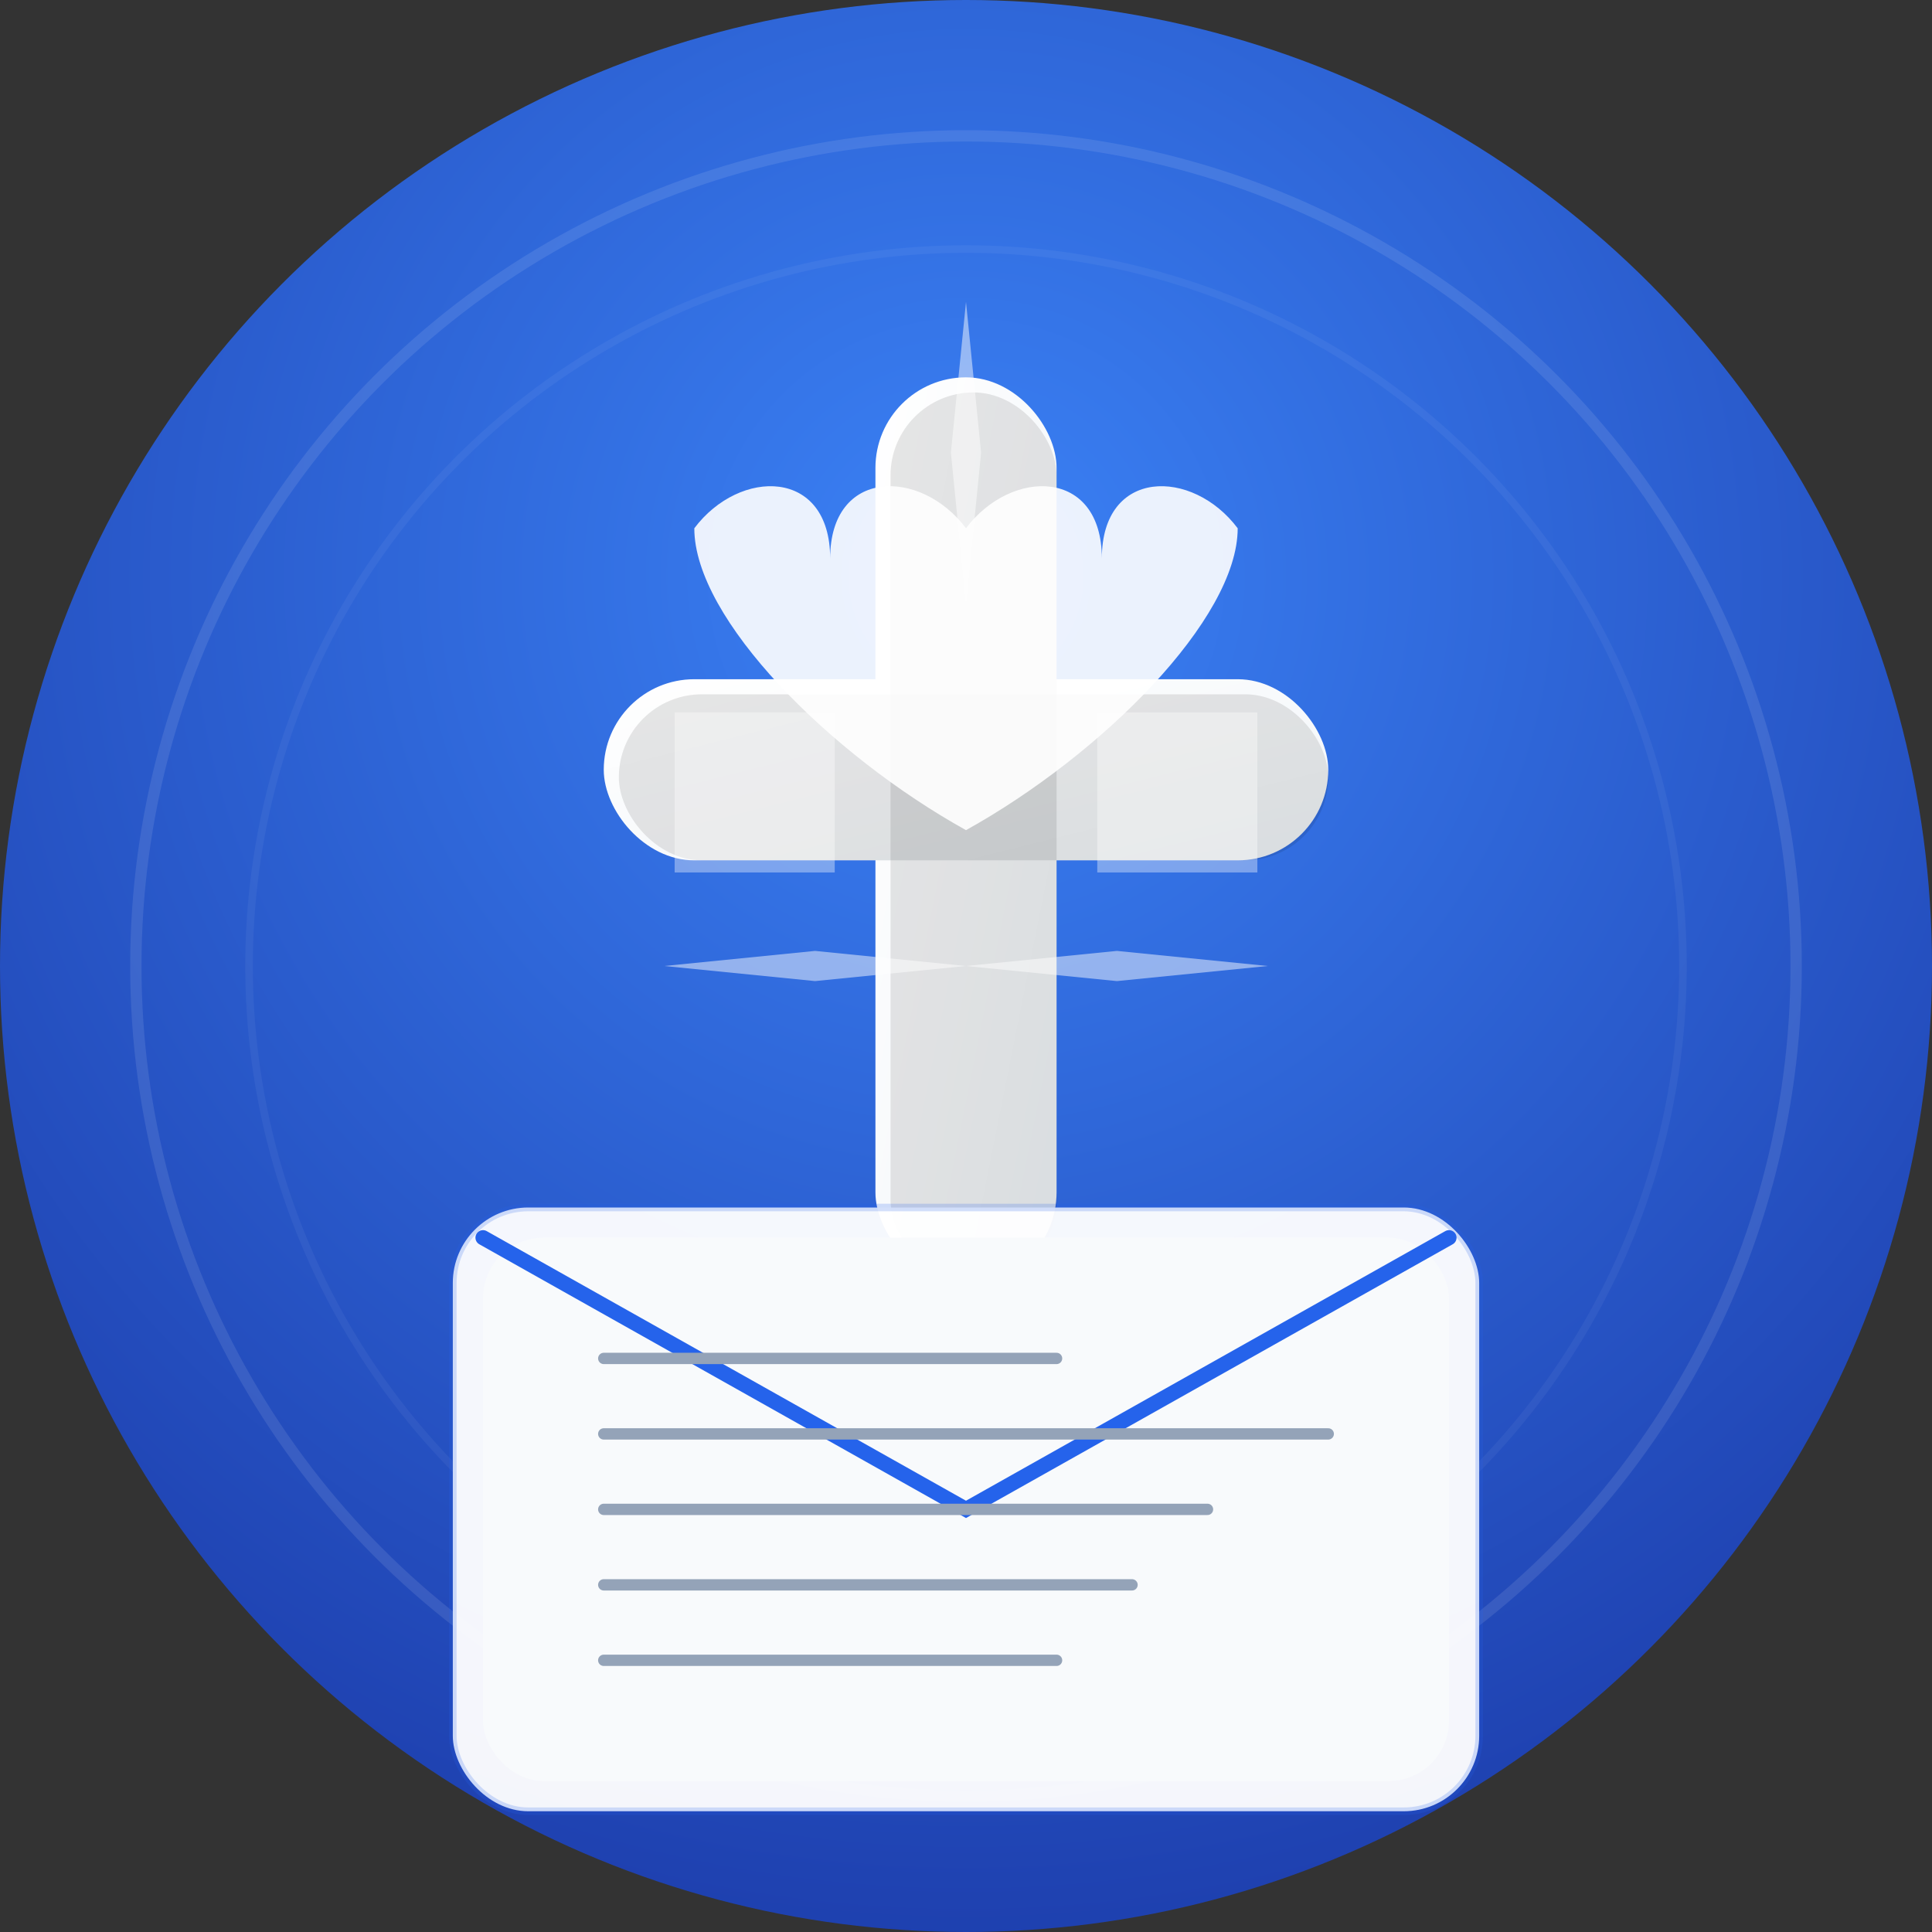 <svg width="512" height="512" viewBox="0 0 512 512" fill="none" xmlns="http://www.w3.org/2000/svg">
  <rect x="0" y="0" width="512" height="512" fill="#333333" stroke="none"/>
  <!-- 背景漸變 -->
  <defs>
    <radialGradient id="bgGradient" cx="50%" cy="30%" r="70%">
      <stop offset="0%" style="stop-color:#3b82f6;stop-opacity:1" />
      <stop offset="100%" style="stop-color:#1e40af;stop-opacity:1" />
    </radialGradient>
    <linearGradient id="crossGradient" x1="0%" y1="0%" x2="100%" y2="100%">
      <stop offset="0%" style="stop-color:#ffffff;stop-opacity:1" />
      <stop offset="100%" style="stop-color:#f1f5f9;stop-opacity:1" />
    </linearGradient>
  </defs>
  
  <!-- 主背景 -->
  <circle cx="256" cy="256" r="256" fill="url(#bgGradient)"/>
  
  <!-- 光暈效果 -->
  <circle cx="256" cy="256" r="220" fill="none" stroke="rgba(255,255,255,0.1)" stroke-width="3"/>
  <circle cx="256" cy="256" r="190" fill="none" stroke="rgba(255,255,255,0.05)" stroke-width="2"/>
  
  <!-- 十字架主體 -->
  <rect x="232" y="100" width="48" height="240" rx="24" fill="url(#crossGradient)"/>
  <rect x="160" y="180" width="192" height="48" rx="24" fill="url(#crossGradient)"/>
  
  <!-- 十字架陰影 -->
  <rect x="236" y="104" width="44" height="236" rx="22" fill="rgba(0,0,0,0.1)"/>
  <rect x="164" y="184" width="188" height="44" rx="22" fill="rgba(0,0,0,0.1)"/>
  
  <!-- 信封背景 -->
  <rect x="120" y="320" width="272" height="160" rx="20" fill="white" fill-opacity="0.95"/>
  <rect x="128" y="328" width="256" height="144" rx="16" fill="#f8fafc"/>
  
  <!-- 信封邊框 -->
  <rect x="120" y="320" width="272" height="160" rx="20" fill="none" stroke="rgba(37,99,235,0.2)" stroke-width="2"/>
  
  <!-- 信封折疊線 -->
  <path d="M128 328 L256 400 L384 328" stroke="#2563eb" stroke-width="4" fill="none" stroke-linecap="round"/>
  
  <!-- 信件內容線條 -->
  <line x1="160" y1="360" x2="280" y2="360" stroke="#94a3b8" stroke-width="3" stroke-linecap="round"/>
  <line x1="160" y1="380" x2="352" y2="380" stroke="#94a3b8" stroke-width="3" stroke-linecap="round"/>
  <line x1="160" y1="400" x2="320" y2="400" stroke="#94a3b8" stroke-width="3" stroke-linecap="round"/>
  <line x1="160" y1="420" x2="300" y2="420" stroke="#94a3b8" stroke-width="3" stroke-linecap="round"/>
  <line x1="160" y1="440" x2="280" y2="440" stroke="#94a3b8" stroke-width="3" stroke-linecap="round"/>
  
  <!-- 愛心裝飾 -->
  <path d="M256 140 C244 124, 220 124, 220 148 C220 124, 196 124, 184 140 C184 164, 220 200, 256 220 C292 200, 328 164, 328 140 C316 124, 292 124, 292 148 C292 124, 268 124, 256 140 Z" fill="rgba(255,255,255,0.9)"/>
  
  <!-- 光芒效果 -->
  <g opacity="0.6">
    <path d="M256 80 L260 120 L256 160 L252 120 Z" fill="rgba(255,255,255,0.8)"/>
    <path d="M176 256 L216 252 L256 256 L216 260 Z" fill="rgba(255,255,255,0.8)"/>
    <path d="M336 256 L296 260 L256 256 L296 252 Z" fill="rgba(255,255,255,0.8)"/>
    <path d="M200 180 L230 210 L200 240 L170 210 Z" fill="rgba(255,255,255,0.6)" transform="rotate(45 200 210)"/>
    <path d="M312 180 L342 210 L312 240 L282 210 Z" fill="rgba(255,255,255,0.6)" transform="rotate(-45 312 210)"/>
  </g>
</svg>